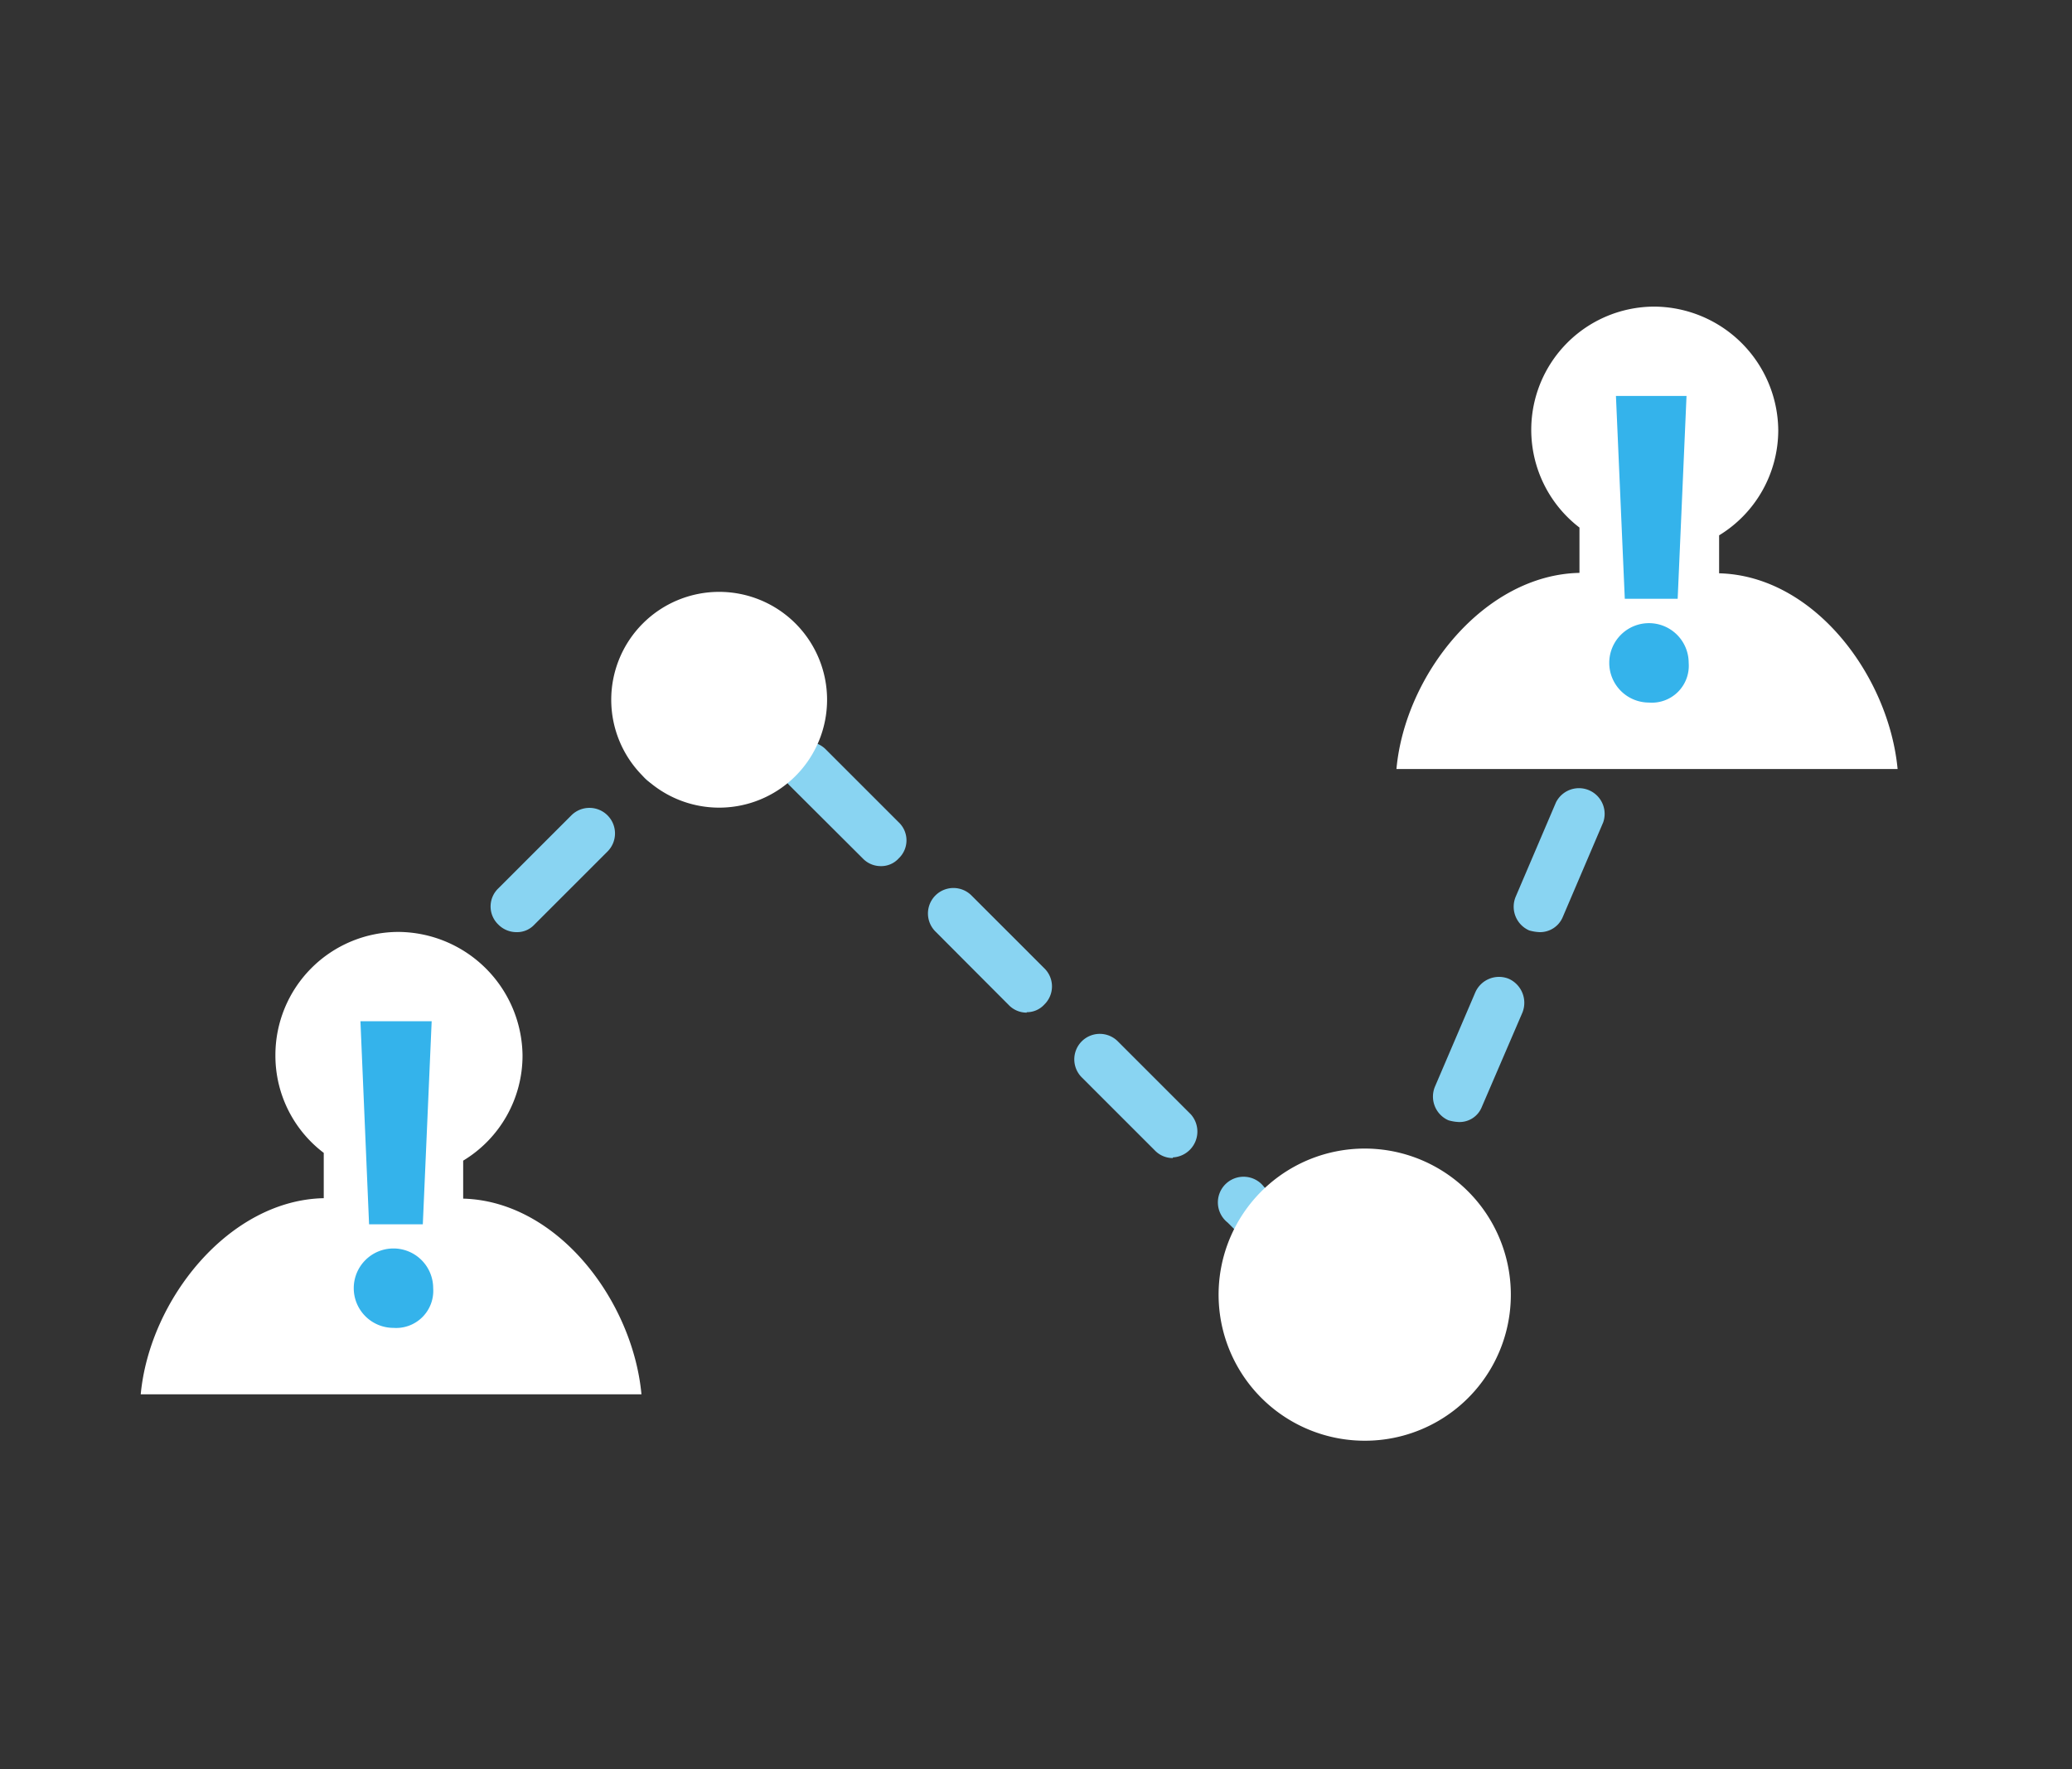 <svg xmlns="http://www.w3.org/2000/svg" viewBox="0 0 96 82"><rect x="0" y="0" width="96" height="82" fill="#333333" stroke="none"/><defs><style>.cls-1{fill:#89d4f2;}.cls-2{fill:#fff;}.cls-3{fill:#34b3eb;}</style></defs><g id="guias"><path class="cls-1" d="M63.89,60.8a2,2,0,0,1-.48-.08,1.22,1.22,0,0,1-.64-1.56l1.87-4.37a1.19,1.19,0,1,1,2.19.91L65,60.08A1.16,1.16,0,0,1,63.89,60.8Zm-2.79-.4a1.13,1.13,0,0,1-.83-.36l-3.39-3.38A1.19,1.19,0,1,1,58.56,55l3.38,3.39a1.15,1.15,0,0,1,0,1.67A1.22,1.22,0,0,1,61.1,60.4Zm-6.76-6.73a1.15,1.15,0,0,1-.84-.36l-3.38-3.38a1.18,1.18,0,0,1,1.67-1.67l3.38,3.38a1.2,1.2,0,0,1-.83,2ZM67.59,52a2,2,0,0,1-.48-.08,1.2,1.2,0,0,1-.63-1.55L68.35,46a1.2,1.2,0,0,1,1.55-.64,1.22,1.22,0,0,1,.64,1.56l-1.88,4.37A1.11,1.11,0,0,1,67.59,52ZM17.2,49.93a1.11,1.11,0,0,1-.83-.36,1.15,1.15,0,0,1,0-1.67l3.38-3.38a1.18,1.18,0,0,1,1.67,1.67L18,49.61A1.38,1.38,0,0,1,17.2,49.93Zm30.37-3a1.15,1.15,0,0,1-.84-.36l-3.38-3.39A1.18,1.18,0,0,1,45,41.49l3.39,3.39a1.17,1.17,0,0,1,0,1.67A1.09,1.09,0,0,1,47.57,46.91ZM71.33,43.2a2,2,0,0,1-.48-.08,1.2,1.2,0,0,1-.63-1.55l1.87-4.38a1.19,1.19,0,0,1,2.19.92l-1.87,4.38A1.14,1.14,0,0,1,71.33,43.2Zm-47.4,0a1.18,1.18,0,0,1-.84-.35,1.16,1.16,0,0,1,0-1.68l3.38-3.38a1.18,1.18,0,0,1,1.68,1.67l-3.39,3.39A1.09,1.09,0,0,1,23.93,43.2ZM40.8,40.14a1.15,1.15,0,0,1-.83-.36L36.58,36.4a1.18,1.18,0,0,1,1.68-1.67l3.38,3.38a1.15,1.15,0,0,1,0,1.67A1.09,1.09,0,0,1,40.8,40.14Zm-10.11-3.7a1.2,1.2,0,0,1-.83-2l3.22-3.23a1.16,1.16,0,0,1,1.67,0l.16.16a1.15,1.15,0,0,1,0,1.67,1,1,0,0,1-.67.32L31.53,36A1.06,1.06,0,0,1,30.69,36.44Zm44.38-2a1.85,1.85,0,0,1-.47-.08A1.2,1.2,0,0,1,74,32.78l1.87-4.38a1.19,1.19,0,1,1,2.19.91l-1.87,4.38A1.22,1.22,0,0,1,75.07,34.41Z"/><circle class="cls-2" cx="33.32" cy="32.42" r="4.22"/><path class="cls-2" d="M33.32,37.43a5,5,0,1,1,5-5A5,5,0,0,1,33.32,37.43Zm0-8.44a3.43,3.43,0,1,0,3.42,3.43A3.45,3.45,0,0,0,33.32,29Z"/><circle class="cls-2" cx="63.25" cy="60" r="5.97"/><path class="cls-2" d="M63.25,66.77A6.77,6.77,0,1,1,70,60,6.76,6.76,0,0,1,63.25,66.77Zm0-11.94A5.17,5.17,0,1,0,68.43,60,5.16,5.16,0,0,0,63.25,54.83Z"/><path class="cls-2" d="M64.7,35.64c.4-4.39,4.08-9,8.48-9.09v-2.1a5.71,5.71,0,0,1,3.49-10.24,5.78,5.78,0,0,1,5.72,5.72,5.71,5.71,0,0,1-2.74,4.88v1.76c4.4.11,7.86,4.75,8.27,9.07Z"/><path class="cls-3" d="M76.4,32.56a1.84,1.84,0,1,1,1.84-1.84,1.71,1.71,0,0,1-1.84,1.84Zm-1.12-4.81-.41-9.4h3.27l-.41,9.4Z"/><path class="cls-2" d="M6.52,64.62c.41-4.39,4.09-9,8.48-9.09v-2.1a5.65,5.65,0,0,1-2.24-4.51,5.71,5.71,0,0,1,5.72-5.73,5.79,5.79,0,0,1,5.73,5.73,5.69,5.69,0,0,1-2.75,4.87v1.76c4.39.12,7.86,4.75,8.26,9.07Z"/><path class="cls-3" d="M18.23,61.54a1.84,1.84,0,1,1,1.84-1.84,1.72,1.72,0,0,1-1.84,1.84Zm-1.13-4.8-.4-9.41H20l-.41,9.41Z"/></g></svg>
